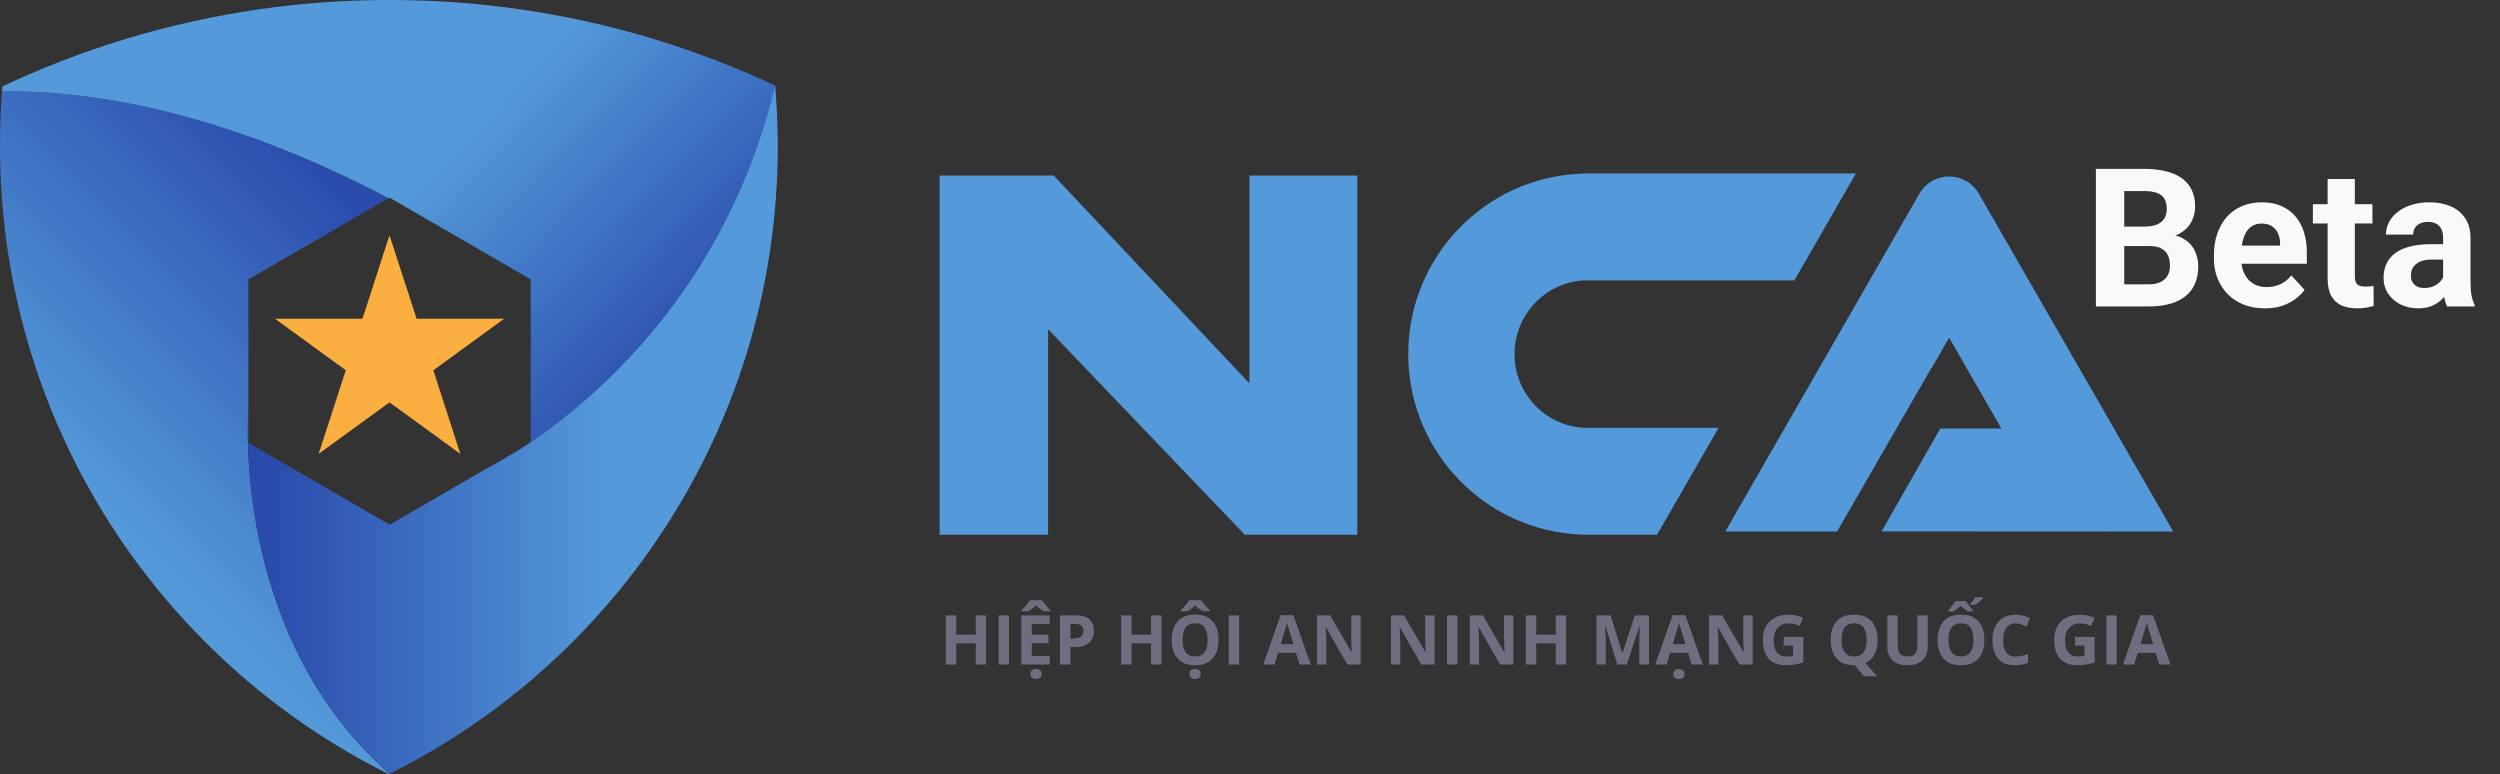 <svg width="155" height="48" viewBox="0 0 155 48" fill="none" xmlns="http://www.w3.org/2000/svg">
<rect x="0" y="0" width="155" height="48" fill="#333333" stroke="none"/>
<path d="M15.399 25.414V17.322L24.084 12.292C13.698 6.81 5.535 5.591 0.126 5.663C0.036 6.783 0 7.903 0 9.05C0 26.128 9.828 40.902 24.111 48.001C24.13 47.992 24.139 47.983 24.157 47.983C14.265 39.358 15.399 25.414 15.399 25.414Z" fill="url(#paint0_linear_3210_15683)"/>
<path d="M48.061 5.319V5.31C40.798 1.906 32.698 0 24.157 0C15.579 0 7.443 1.924 0.153 5.355C0.144 5.455 0.135 5.563 0.126 5.662C5.544 5.599 13.698 6.818 24.094 12.291L24.157 12.255L32.905 17.322V27.463L30.007 29.143C30.007 29.134 46.558 22.397 48.061 5.319Z" fill="url(#paint1_linear_3210_15683)"/>
<path d="M48.061 5.319C43.894 22.668 30.007 29.143 30.007 29.143L24.157 32.53L15.408 27.463V25.422C15.408 25.422 14.274 39.357 24.157 47.973C38.422 40.865 48.223 26.109 48.223 9.049C48.223 7.785 48.16 6.548 48.061 5.319Z" fill="url(#paint2_linear_3210_15683)"/>
<path d="M24.148 14.585L25.831 19.76H31.258L26.866 22.957L28.54 28.141L24.148 24.944L19.755 28.141L21.439 22.957L17.046 19.76H22.474L24.148 14.585Z" fill="#FAAF40"/>
<path d="M102.737 33.153L106.553 26.524H98.165C95.78 26.37 93.899 24.384 93.899 21.954C93.899 19.525 95.789 17.538 98.165 17.385H111.251L115.067 10.756H98.093V10.765C92.108 10.964 87.311 15.895 87.311 21.954C87.311 28.014 92.108 32.945 98.093 33.144V33.153H102.737Z" fill="#549ADA"/>
<path d="M134.742 32.955L122.691 12.012C121.872 10.585 119.82 10.585 119.001 12.012L106.967 32.955H113.897L119.748 22.813L119.757 22.831L120.846 20.934L124.086 26.57H120.297C119.28 28.349 117.831 30.895 116.66 32.946L134.742 32.955Z" fill="#549ADA"/>
<path d="M64.981 20.411V33.153H58.258V10.883H65.332L77.465 23.77V10.883H84.152V33.153H77.177L64.981 20.411Z" fill="#549ADA"/>
<path d="M61.141 41.203H60.496V39.887H59.289V41.203H58.642V38.154H59.289V39.349H60.496V38.154H61.141V41.203ZM61.912 41.203V38.154H62.559V41.203H61.912ZM65.082 41.203H63.326V38.154H65.082V38.684H63.973V39.353H65.005V39.883H63.973V40.669H65.082V41.203ZM64.233 42.1C64.138 42.1 64.055 42.077 63.987 42.031C63.921 41.987 63.887 41.906 63.887 41.789C63.887 41.67 63.921 41.588 63.987 41.543C64.055 41.499 64.138 41.476 64.233 41.476C64.328 41.476 64.409 41.499 64.477 41.543C64.546 41.588 64.58 41.67 64.58 41.789C64.58 41.906 64.546 41.987 64.477 42.031C64.409 42.077 64.328 42.1 64.233 42.1ZM64.603 37.214C64.643 37.277 64.695 37.348 64.759 37.426C64.824 37.504 64.891 37.58 64.959 37.654C65.027 37.727 65.086 37.79 65.136 37.841V37.898H64.715C64.64 37.853 64.558 37.8 64.469 37.739C64.382 37.676 64.301 37.607 64.227 37.531C64.152 37.607 64.072 37.676 63.987 37.737C63.903 37.797 63.823 37.85 63.75 37.898H63.326V37.841C63.379 37.788 63.44 37.726 63.508 37.654C63.576 37.58 63.642 37.504 63.706 37.426C63.77 37.348 63.821 37.277 63.86 37.214H64.603ZM66.694 38.154C67.088 38.154 67.375 38.239 67.556 38.408C67.736 38.577 67.827 38.809 67.827 39.105C67.827 39.239 67.807 39.367 67.766 39.489C67.726 39.61 67.66 39.718 67.568 39.812C67.478 39.907 67.357 39.982 67.205 40.037C67.054 40.092 66.867 40.119 66.644 40.119H66.367V41.203H65.72V38.154H66.694ZM66.661 38.684H66.367V39.589H66.58C66.701 39.589 66.806 39.573 66.895 39.541C66.984 39.509 67.052 39.459 67.101 39.391C67.15 39.323 67.174 39.235 67.174 39.128C67.174 38.978 67.132 38.867 67.049 38.794C66.966 38.721 66.836 38.684 66.661 38.684ZM72.01 41.203H71.366V39.887H70.158V41.203H69.512V38.154H70.158V39.349H71.366V38.154H72.01V41.203ZM75.55 39.674C75.55 39.909 75.52 40.123 75.462 40.317C75.404 40.509 75.315 40.674 75.195 40.813C75.077 40.952 74.927 41.059 74.745 41.134C74.562 41.208 74.347 41.245 74.098 41.245C73.849 41.245 73.634 41.208 73.451 41.134C73.269 41.059 73.118 40.952 72.999 40.813C72.881 40.674 72.793 40.508 72.734 40.315C72.676 40.121 72.647 39.907 72.647 39.67C72.647 39.355 72.698 39.08 72.801 38.846C72.905 38.611 73.065 38.429 73.281 38.3C73.496 38.171 73.77 38.106 74.102 38.106C74.433 38.106 74.705 38.171 74.918 38.3C75.132 38.429 75.29 38.611 75.393 38.846C75.498 39.081 75.55 39.357 75.55 39.674ZM73.324 39.674C73.324 39.887 73.351 40.071 73.404 40.225C73.458 40.378 73.542 40.496 73.656 40.58C73.77 40.662 73.917 40.703 74.098 40.703C74.282 40.703 74.43 40.662 74.544 40.58C74.658 40.496 74.741 40.378 74.793 40.225C74.845 40.071 74.872 39.887 74.872 39.674C74.872 39.355 74.812 39.103 74.692 38.919C74.573 38.736 74.376 38.644 74.102 38.644C73.92 38.644 73.771 38.686 73.656 38.769C73.542 38.851 73.458 38.969 73.404 39.124C73.351 39.277 73.324 39.46 73.324 39.674ZM74.098 42.1C74.002 42.1 73.92 42.077 73.852 42.031C73.785 41.987 73.752 41.906 73.752 41.789C73.752 41.67 73.785 41.588 73.852 41.543C73.92 41.499 74.002 41.476 74.098 41.476C74.193 41.476 74.274 41.499 74.342 41.543C74.41 41.588 74.444 41.67 74.444 41.789C74.444 41.906 74.41 41.987 74.342 42.031C74.274 42.077 74.193 42.1 74.098 42.1ZM74.473 37.214C74.514 37.277 74.566 37.348 74.63 37.426C74.695 37.504 74.762 37.58 74.83 37.654C74.898 37.727 74.957 37.79 75.007 37.841V37.898H74.586C74.511 37.853 74.429 37.8 74.34 37.739C74.252 37.676 74.172 37.607 74.098 37.531C74.023 37.607 73.943 37.676 73.858 37.737C73.773 37.797 73.694 37.85 73.621 37.898H73.197V37.841C73.25 37.788 73.31 37.726 73.379 37.654C73.447 37.58 73.513 37.504 73.577 37.426C73.641 37.348 73.692 37.277 73.731 37.214H74.473ZM76.181 41.203V38.154H76.828V41.203H76.181ZM80.572 41.203L80.35 40.477H79.239L79.018 41.203H78.321L79.397 38.142H80.188L81.268 41.203H80.572ZM80.196 39.935L79.975 39.226C79.961 39.179 79.942 39.118 79.919 39.045C79.897 38.969 79.874 38.894 79.85 38.817C79.828 38.739 79.81 38.672 79.796 38.615C79.782 38.672 79.762 38.743 79.737 38.828C79.714 38.911 79.691 38.99 79.669 39.065C79.646 39.141 79.63 39.194 79.621 39.226L79.402 39.935H80.196ZM84.359 41.203H83.537L82.211 38.897H82.192C82.198 38.992 82.203 39.089 82.207 39.186C82.211 39.284 82.215 39.381 82.219 39.478C82.223 39.574 82.228 39.671 82.232 39.768V41.203H81.654V38.154H82.469L83.794 40.438H83.808C83.806 40.343 83.802 40.249 83.798 40.156C83.794 40.063 83.79 39.97 83.785 39.877C83.783 39.784 83.78 39.69 83.777 39.597V38.154H84.359V41.203ZM88.943 41.203H88.121L86.795 38.897H86.776C86.782 38.992 86.787 39.089 86.791 39.186C86.795 39.284 86.799 39.381 86.803 39.478C86.807 39.574 86.812 39.671 86.816 39.768V41.203H86.238V38.154H87.053L88.378 40.438H88.392C88.39 40.343 88.386 40.249 88.382 40.156C88.378 40.063 88.374 39.97 88.37 39.877C88.367 39.784 88.364 39.69 88.361 39.597V38.154H88.943V41.203ZM89.713 41.203V38.154H90.359V41.203H89.713ZM93.832 41.203H93.01L91.683 38.897H91.665C91.67 38.992 91.675 39.089 91.679 39.186C91.683 39.284 91.688 39.381 91.692 39.478C91.696 39.574 91.7 39.671 91.704 39.768V41.203H91.127V38.154H91.942L93.266 40.438H93.281C93.278 40.343 93.275 40.249 93.27 40.156C93.266 40.063 93.262 39.97 93.258 39.877C93.255 39.784 93.252 39.69 93.25 39.597V38.154H93.832V41.203ZM97.1 41.203H96.455V39.887H95.248V41.203H94.601V38.154H95.248V39.349H96.455V38.154H97.1V41.203ZM100.272 41.203L99.538 38.811H99.519C99.522 38.868 99.526 38.954 99.531 39.07C99.538 39.184 99.544 39.305 99.55 39.435C99.556 39.564 99.558 39.681 99.558 39.785V41.203H98.981V38.154H99.861L100.582 40.486H100.595L101.36 38.154H102.24V41.203H101.638V39.76C101.638 39.664 101.639 39.553 101.642 39.428C101.646 39.303 101.651 39.184 101.656 39.072C101.662 38.958 101.666 38.872 101.669 38.815H101.65L100.864 41.203H100.272ZM104.877 41.203L104.656 40.477H103.544L103.323 41.203H102.626L103.702 38.142H104.493L105.573 41.203H104.877ZM104.501 39.935L104.28 39.226C104.266 39.179 104.247 39.118 104.224 39.045C104.202 38.969 104.179 38.894 104.155 38.817C104.133 38.739 104.115 38.672 104.101 38.615C104.087 38.672 104.067 38.743 104.042 38.828C104.019 38.911 103.996 38.99 103.974 39.065C103.951 39.141 103.935 39.194 103.926 39.226L103.707 39.935H104.501ZM104.097 42.1C104.001 42.1 103.919 42.077 103.85 42.031C103.784 41.987 103.75 41.906 103.75 41.789C103.75 41.67 103.784 41.588 103.85 41.543C103.919 41.499 104.001 41.476 104.097 41.476C104.191 41.476 104.272 41.499 104.341 41.543C104.409 41.588 104.443 41.67 104.443 41.789C104.443 41.906 104.409 41.987 104.341 42.031C104.272 42.077 104.191 42.1 104.097 42.1ZM108.664 41.203H107.842L106.516 38.897H106.497C106.503 38.992 106.507 39.089 106.512 39.186C106.516 39.284 106.52 39.381 106.524 39.478C106.528 39.574 106.533 39.671 106.537 39.768V41.203H105.959V38.154H106.774L108.099 40.438H108.113C108.111 40.343 108.107 40.249 108.103 40.156C108.099 40.063 108.095 39.97 108.09 39.877C108.088 39.784 108.085 39.69 108.082 39.597V38.154H108.664V41.203ZM110.591 39.491H111.801V41.072C111.641 41.125 111.475 41.167 111.302 41.199C111.13 41.23 110.934 41.245 110.716 41.245C110.413 41.245 110.156 41.185 109.944 41.066C109.733 40.946 109.573 40.769 109.463 40.536C109.353 40.302 109.298 40.015 109.298 39.674C109.298 39.355 109.359 39.078 109.481 38.844C109.605 38.611 109.785 38.43 110.022 38.302C110.259 38.174 110.549 38.11 110.891 38.11C111.053 38.11 111.212 38.128 111.369 38.162C111.526 38.197 111.669 38.242 111.796 38.298L111.582 38.815C111.488 38.768 111.382 38.728 111.263 38.696C111.143 38.664 111.018 38.648 110.887 38.648C110.699 38.648 110.536 38.691 110.397 38.778C110.259 38.864 110.152 38.985 110.076 39.141C110.001 39.295 109.963 39.477 109.963 39.687C109.963 39.886 109.99 40.062 110.045 40.217C110.099 40.37 110.184 40.49 110.301 40.578C110.418 40.664 110.57 40.707 110.758 40.707C110.85 40.707 110.927 40.703 110.989 40.694C111.053 40.684 111.113 40.675 111.169 40.665V40.029H110.591V39.491ZM116.405 39.674C116.405 39.901 116.378 40.109 116.324 40.298C116.271 40.486 116.189 40.648 116.078 40.786C115.967 40.924 115.826 41.031 115.655 41.109L116.389 41.929H115.561L115.002 41.245C114.992 41.245 114.984 41.245 114.977 41.245C114.97 41.245 114.962 41.245 114.954 41.245C114.705 41.245 114.49 41.208 114.307 41.134C114.125 41.059 113.974 40.952 113.855 40.813C113.737 40.674 113.648 40.508 113.59 40.315C113.532 40.121 113.502 39.907 113.502 39.67C113.502 39.355 113.554 39.08 113.657 38.846C113.761 38.611 113.921 38.429 114.136 38.3C114.352 38.171 114.626 38.106 114.958 38.106C115.289 38.106 115.561 38.171 115.774 38.3C115.988 38.429 116.146 38.611 116.249 38.846C116.353 39.081 116.405 39.357 116.405 39.674ZM114.18 39.674C114.18 39.887 114.207 40.071 114.259 40.225C114.314 40.378 114.398 40.496 114.512 40.58C114.626 40.662 114.773 40.703 114.954 40.703C115.137 40.703 115.286 40.662 115.4 40.58C115.514 40.496 115.597 40.378 115.648 40.225C115.701 40.071 115.728 39.887 115.728 39.674C115.728 39.355 115.668 39.103 115.548 38.919C115.429 38.736 115.232 38.644 114.958 38.644C114.776 38.644 114.627 38.686 114.512 38.769C114.398 38.851 114.314 38.969 114.259 39.124C114.207 39.277 114.18 39.46 114.18 39.674ZM119.519 38.154V40.127C119.519 40.337 119.473 40.527 119.379 40.696C119.288 40.865 119.148 40.998 118.96 41.097C118.774 41.196 118.539 41.245 118.255 41.245C117.852 41.245 117.545 41.142 117.334 40.936C117.122 40.73 117.017 40.458 117.017 40.119V38.154H117.661V40.021C117.661 40.272 117.712 40.449 117.815 40.55C117.918 40.652 118.07 40.703 118.272 40.703C118.414 40.703 118.529 40.678 118.616 40.63C118.705 40.581 118.771 40.506 118.812 40.404C118.854 40.303 118.875 40.174 118.875 40.016V38.154H119.519ZM123.033 39.674C123.033 39.909 123.004 40.123 122.946 40.317C122.887 40.509 122.798 40.674 122.679 40.813C122.561 40.952 122.41 41.059 122.228 41.134C122.046 41.208 121.831 41.245 121.582 41.245C121.333 41.245 121.117 41.208 120.935 41.134C120.753 41.059 120.602 40.952 120.483 40.813C120.365 40.674 120.276 40.508 120.218 40.315C120.159 40.121 120.13 39.907 120.13 39.67C120.13 39.355 120.182 39.08 120.285 38.846C120.389 38.611 120.549 38.429 120.764 38.3C120.98 38.171 121.254 38.106 121.586 38.106C121.917 38.106 122.189 38.171 122.401 38.3C122.616 38.429 122.774 38.611 122.877 38.846C122.981 39.081 123.033 39.357 123.033 39.674ZM120.808 39.674C120.808 39.887 120.835 40.071 120.887 40.225C120.942 40.378 121.026 40.496 121.14 40.58C121.254 40.662 121.401 40.703 121.582 40.703C121.765 40.703 121.914 40.662 122.028 40.58C122.142 40.496 122.225 40.378 122.276 40.225C122.329 40.071 122.356 39.887 122.356 39.674C122.356 39.355 122.296 39.103 122.176 38.919C122.057 38.736 121.86 38.644 121.586 38.644C121.404 38.644 121.255 38.686 121.14 38.769C121.026 38.851 120.942 38.969 120.887 39.124C120.835 39.277 120.808 39.46 120.808 39.674ZM122.343 37.91H122.005C121.934 37.863 121.861 37.81 121.786 37.752C121.711 37.693 121.637 37.631 121.565 37.564C121.49 37.631 121.415 37.693 121.34 37.752C121.266 37.81 121.195 37.863 121.125 37.91H120.787V37.854C120.835 37.8 120.885 37.74 120.937 37.674C120.99 37.608 121.042 37.539 121.094 37.47C121.145 37.401 121.193 37.334 121.236 37.27H121.893C121.937 37.334 121.985 37.401 122.036 37.47C122.088 37.539 122.14 37.608 122.193 37.674C122.246 37.74 122.296 37.8 122.343 37.854V37.91ZM122.157 37.449C122.214 37.388 122.265 37.326 122.31 37.264C122.356 37.2 122.401 37.122 122.445 37.03H122.948V37.074C122.887 37.156 122.813 37.233 122.727 37.305C122.641 37.377 122.556 37.444 122.474 37.503H122.157V37.449ZM124.96 38.648C124.837 38.648 124.727 38.673 124.631 38.721C124.536 38.769 124.456 38.837 124.391 38.928C124.327 39.018 124.278 39.127 124.245 39.255C124.212 39.383 124.195 39.527 124.195 39.687C124.195 39.902 124.221 40.087 124.274 40.24C124.329 40.391 124.412 40.507 124.525 40.588C124.637 40.667 124.782 40.707 124.96 40.707C125.084 40.707 125.208 40.693 125.332 40.665C125.457 40.637 125.592 40.598 125.738 40.546V41.088C125.603 41.144 125.471 41.184 125.34 41.207C125.209 41.232 125.063 41.245 124.9 41.245C124.586 41.245 124.327 41.18 124.124 41.051C123.923 40.92 123.773 40.738 123.676 40.505C123.578 40.27 123.53 39.996 123.53 39.683C123.53 39.452 123.561 39.241 123.624 39.049C123.686 38.857 123.778 38.691 123.899 38.55C124.02 38.41 124.169 38.301 124.347 38.225C124.525 38.148 124.73 38.11 124.96 38.11C125.112 38.11 125.264 38.13 125.415 38.169C125.568 38.206 125.714 38.258 125.853 38.325L125.644 38.851C125.53 38.796 125.416 38.749 125.3 38.709C125.185 38.669 125.072 38.648 124.96 38.648ZM128.656 39.491H129.866V41.072C129.706 41.125 129.54 41.167 129.367 41.199C129.195 41.23 128.999 41.245 128.781 41.245C128.478 41.245 128.221 41.185 128.01 41.066C127.798 40.946 127.638 40.769 127.528 40.536C127.418 40.302 127.363 40.015 127.363 39.674C127.363 39.355 127.424 39.078 127.547 38.844C127.67 38.611 127.85 38.43 128.087 38.302C128.324 38.174 128.614 38.11 128.956 38.11C129.118 38.11 129.277 38.128 129.434 38.162C129.591 38.197 129.734 38.242 129.861 38.298L129.647 38.815C129.554 38.768 129.447 38.728 129.328 38.696C129.208 38.664 129.083 38.648 128.952 38.648C128.764 38.648 128.601 38.691 128.462 38.778C128.324 38.864 128.217 38.985 128.141 39.141C128.066 39.295 128.028 39.477 128.028 39.687C128.028 39.886 128.055 40.062 128.11 40.217C128.164 40.37 128.249 40.49 128.366 40.578C128.483 40.664 128.635 40.707 128.823 40.707C128.915 40.707 128.992 40.703 129.054 40.694C129.118 40.684 129.178 40.675 129.234 40.665V40.029H128.656V39.491ZM130.593 41.203V38.154H131.24V41.203H130.593ZM133.874 41.203L133.653 40.477H132.541L132.32 41.203H131.624L132.7 38.142H133.49L134.571 41.203H133.874ZM133.499 39.935L133.278 39.226C133.264 39.179 133.245 39.118 133.221 39.045C133.199 38.969 133.176 38.894 133.152 38.817C133.13 38.739 133.112 38.672 133.098 38.615C133.084 38.672 133.065 38.743 133.04 38.828C133.016 38.911 132.993 38.99 132.971 39.065C132.949 39.141 132.933 39.194 132.923 39.226L132.704 39.935H133.499Z" fill="#6F6D80"/>
<path d="M133.285 15.256H131.094L131.082 14.049H132.922C133.246 14.049 133.512 14.008 133.719 13.926C133.926 13.84 134.08 13.717 134.182 13.557C134.287 13.393 134.34 13.193 134.34 12.959C134.34 12.693 134.289 12.479 134.188 12.315C134.09 12.15 133.936 12.031 133.725 11.957C133.518 11.883 133.25 11.846 132.922 11.846H131.703V19H129.945V10.469H132.922C133.418 10.469 133.861 10.516 134.252 10.609C134.646 10.703 134.98 10.846 135.254 11.037C135.527 11.229 135.736 11.471 135.881 11.764C136.025 12.053 136.098 12.396 136.098 12.795C136.098 13.146 136.018 13.471 135.857 13.768C135.701 14.065 135.453 14.307 135.113 14.494C134.777 14.682 134.338 14.785 133.795 14.805L133.285 15.256ZM133.209 19H130.613L131.299 17.629H133.209C133.518 17.629 133.77 17.58 133.965 17.482C134.16 17.381 134.305 17.244 134.398 17.072C134.492 16.9 134.539 16.703 134.539 16.48C134.539 16.23 134.496 16.014 134.41 15.83C134.328 15.646 134.195 15.506 134.012 15.408C133.828 15.307 133.586 15.256 133.285 15.256H131.592L131.604 14.049H133.713L134.117 14.523C134.637 14.516 135.055 14.607 135.371 14.799C135.691 14.986 135.924 15.23 136.068 15.531C136.217 15.832 136.291 16.154 136.291 16.498C136.291 17.045 136.172 17.506 135.934 17.881C135.695 18.252 135.346 18.531 134.885 18.719C134.428 18.906 133.869 19 133.209 19ZM140.422 19.117C139.93 19.117 139.488 19.039 139.098 18.883C138.707 18.723 138.375 18.502 138.102 18.221C137.832 17.939 137.625 17.613 137.48 17.242C137.336 16.867 137.264 16.469 137.264 16.047V15.812C137.264 15.332 137.332 14.893 137.469 14.494C137.605 14.096 137.801 13.75 138.055 13.457C138.312 13.164 138.625 12.94 138.992 12.783C139.359 12.623 139.773 12.543 140.234 12.543C140.684 12.543 141.082 12.617 141.43 12.766C141.777 12.914 142.068 13.125 142.303 13.398C142.541 13.672 142.721 14 142.842 14.383C142.963 14.762 143.023 15.184 143.023 15.648V16.352H137.984V15.227H141.365V15.098C141.365 14.863 141.322 14.654 141.236 14.471C141.154 14.283 141.029 14.135 140.861 14.025C140.693 13.916 140.479 13.861 140.217 13.861C139.994 13.861 139.803 13.91 139.643 14.008C139.482 14.105 139.352 14.242 139.25 14.418C139.152 14.594 139.078 14.801 139.027 15.039C138.98 15.273 138.957 15.531 138.957 15.812V16.047C138.957 16.301 138.992 16.535 139.062 16.75C139.137 16.965 139.24 17.15 139.373 17.307C139.51 17.463 139.674 17.584 139.865 17.67C140.061 17.756 140.281 17.799 140.527 17.799C140.832 17.799 141.115 17.74 141.377 17.623C141.643 17.502 141.871 17.32 142.062 17.078L142.883 17.969C142.75 18.16 142.568 18.344 142.338 18.52C142.111 18.695 141.838 18.84 141.518 18.953C141.197 19.062 140.832 19.117 140.422 19.117ZM147.09 12.66V13.855H143.398V12.66H147.09ZM144.312 11.096H146V17.09C146 17.273 146.023 17.414 146.07 17.512C146.121 17.609 146.195 17.678 146.293 17.717C146.391 17.752 146.514 17.77 146.662 17.77C146.768 17.77 146.861 17.766 146.943 17.758C147.029 17.746 147.102 17.734 147.16 17.723L147.166 18.965C147.021 19.012 146.865 19.049 146.697 19.076C146.529 19.104 146.344 19.117 146.141 19.117C145.77 19.117 145.445 19.057 145.168 18.936C144.895 18.811 144.684 18.611 144.535 18.338C144.387 18.064 144.312 17.705 144.312 17.26V11.096ZM151.473 17.57V14.746C151.473 14.543 151.439 14.369 151.373 14.225C151.307 14.076 151.203 13.961 151.062 13.879C150.926 13.797 150.748 13.756 150.529 13.756C150.342 13.756 150.18 13.789 150.043 13.855C149.906 13.918 149.801 14.01 149.727 14.131C149.652 14.248 149.615 14.387 149.615 14.547H147.928C147.928 14.277 147.99 14.021 148.115 13.779C148.24 13.537 148.422 13.324 148.66 13.141C148.898 12.953 149.182 12.807 149.51 12.701C149.842 12.596 150.213 12.543 150.623 12.543C151.115 12.543 151.553 12.625 151.936 12.789C152.318 12.953 152.619 13.199 152.838 13.527C153.061 13.855 153.172 14.266 153.172 14.758V17.471C153.172 17.818 153.193 18.104 153.236 18.326C153.279 18.545 153.342 18.736 153.424 18.9V19H151.719C151.637 18.828 151.574 18.613 151.531 18.355C151.492 18.094 151.473 17.832 151.473 17.57ZM151.695 15.139L151.707 16.094H150.764C150.541 16.094 150.348 16.119 150.184 16.17C150.02 16.221 149.885 16.293 149.779 16.387C149.674 16.477 149.596 16.582 149.545 16.703C149.498 16.824 149.475 16.957 149.475 17.102C149.475 17.246 149.508 17.377 149.574 17.494C149.641 17.607 149.736 17.697 149.861 17.764C149.986 17.826 150.133 17.857 150.301 17.857C150.555 17.857 150.775 17.807 150.963 17.705C151.15 17.604 151.295 17.479 151.396 17.33C151.502 17.182 151.557 17.041 151.561 16.908L152.006 17.623C151.943 17.783 151.857 17.949 151.748 18.121C151.643 18.293 151.508 18.455 151.344 18.607C151.18 18.756 150.982 18.879 150.752 18.977C150.521 19.07 150.248 19.117 149.932 19.117C149.529 19.117 149.164 19.037 148.836 18.877C148.512 18.713 148.254 18.488 148.062 18.203C147.875 17.914 147.781 17.586 147.781 17.219C147.781 16.887 147.844 16.592 147.969 16.334C148.094 16.076 148.277 15.859 148.52 15.684C148.766 15.504 149.072 15.369 149.439 15.279C149.807 15.185 150.232 15.139 150.717 15.139H151.695Z" fill="#F9F9FA"/>
<defs>
<linearGradient id="paint0_linear_3210_15683" x1="-6.5" y1="36.001" x2="21" y2="8.5" gradientUnits="userSpaceOnUse">
<stop offset="0.312" stop-color="#549ADA"/>
<stop offset="0.951" stop-color="#2A4BAC"/>
</linearGradient>
<linearGradient id="paint1_linear_3210_15683" x1="20.843" y1="2.323" x2="43.434" y2="24.145" gradientUnits="userSpaceOnUse">
<stop offset="0.312" stop-color="#549ADA"/>
<stop offset="0.951" stop-color="#2A4BAC"/>
</linearGradient>
<linearGradient id="paint2_linear_3210_15683" x1="48" y1="34" x2="15" y2="34" gradientUnits="userSpaceOnUse">
<stop offset="0.312" stop-color="#549ADA"/>
<stop offset="0.951" stop-color="#2A4BAC"/>
</linearGradient>
</defs>
</svg>

